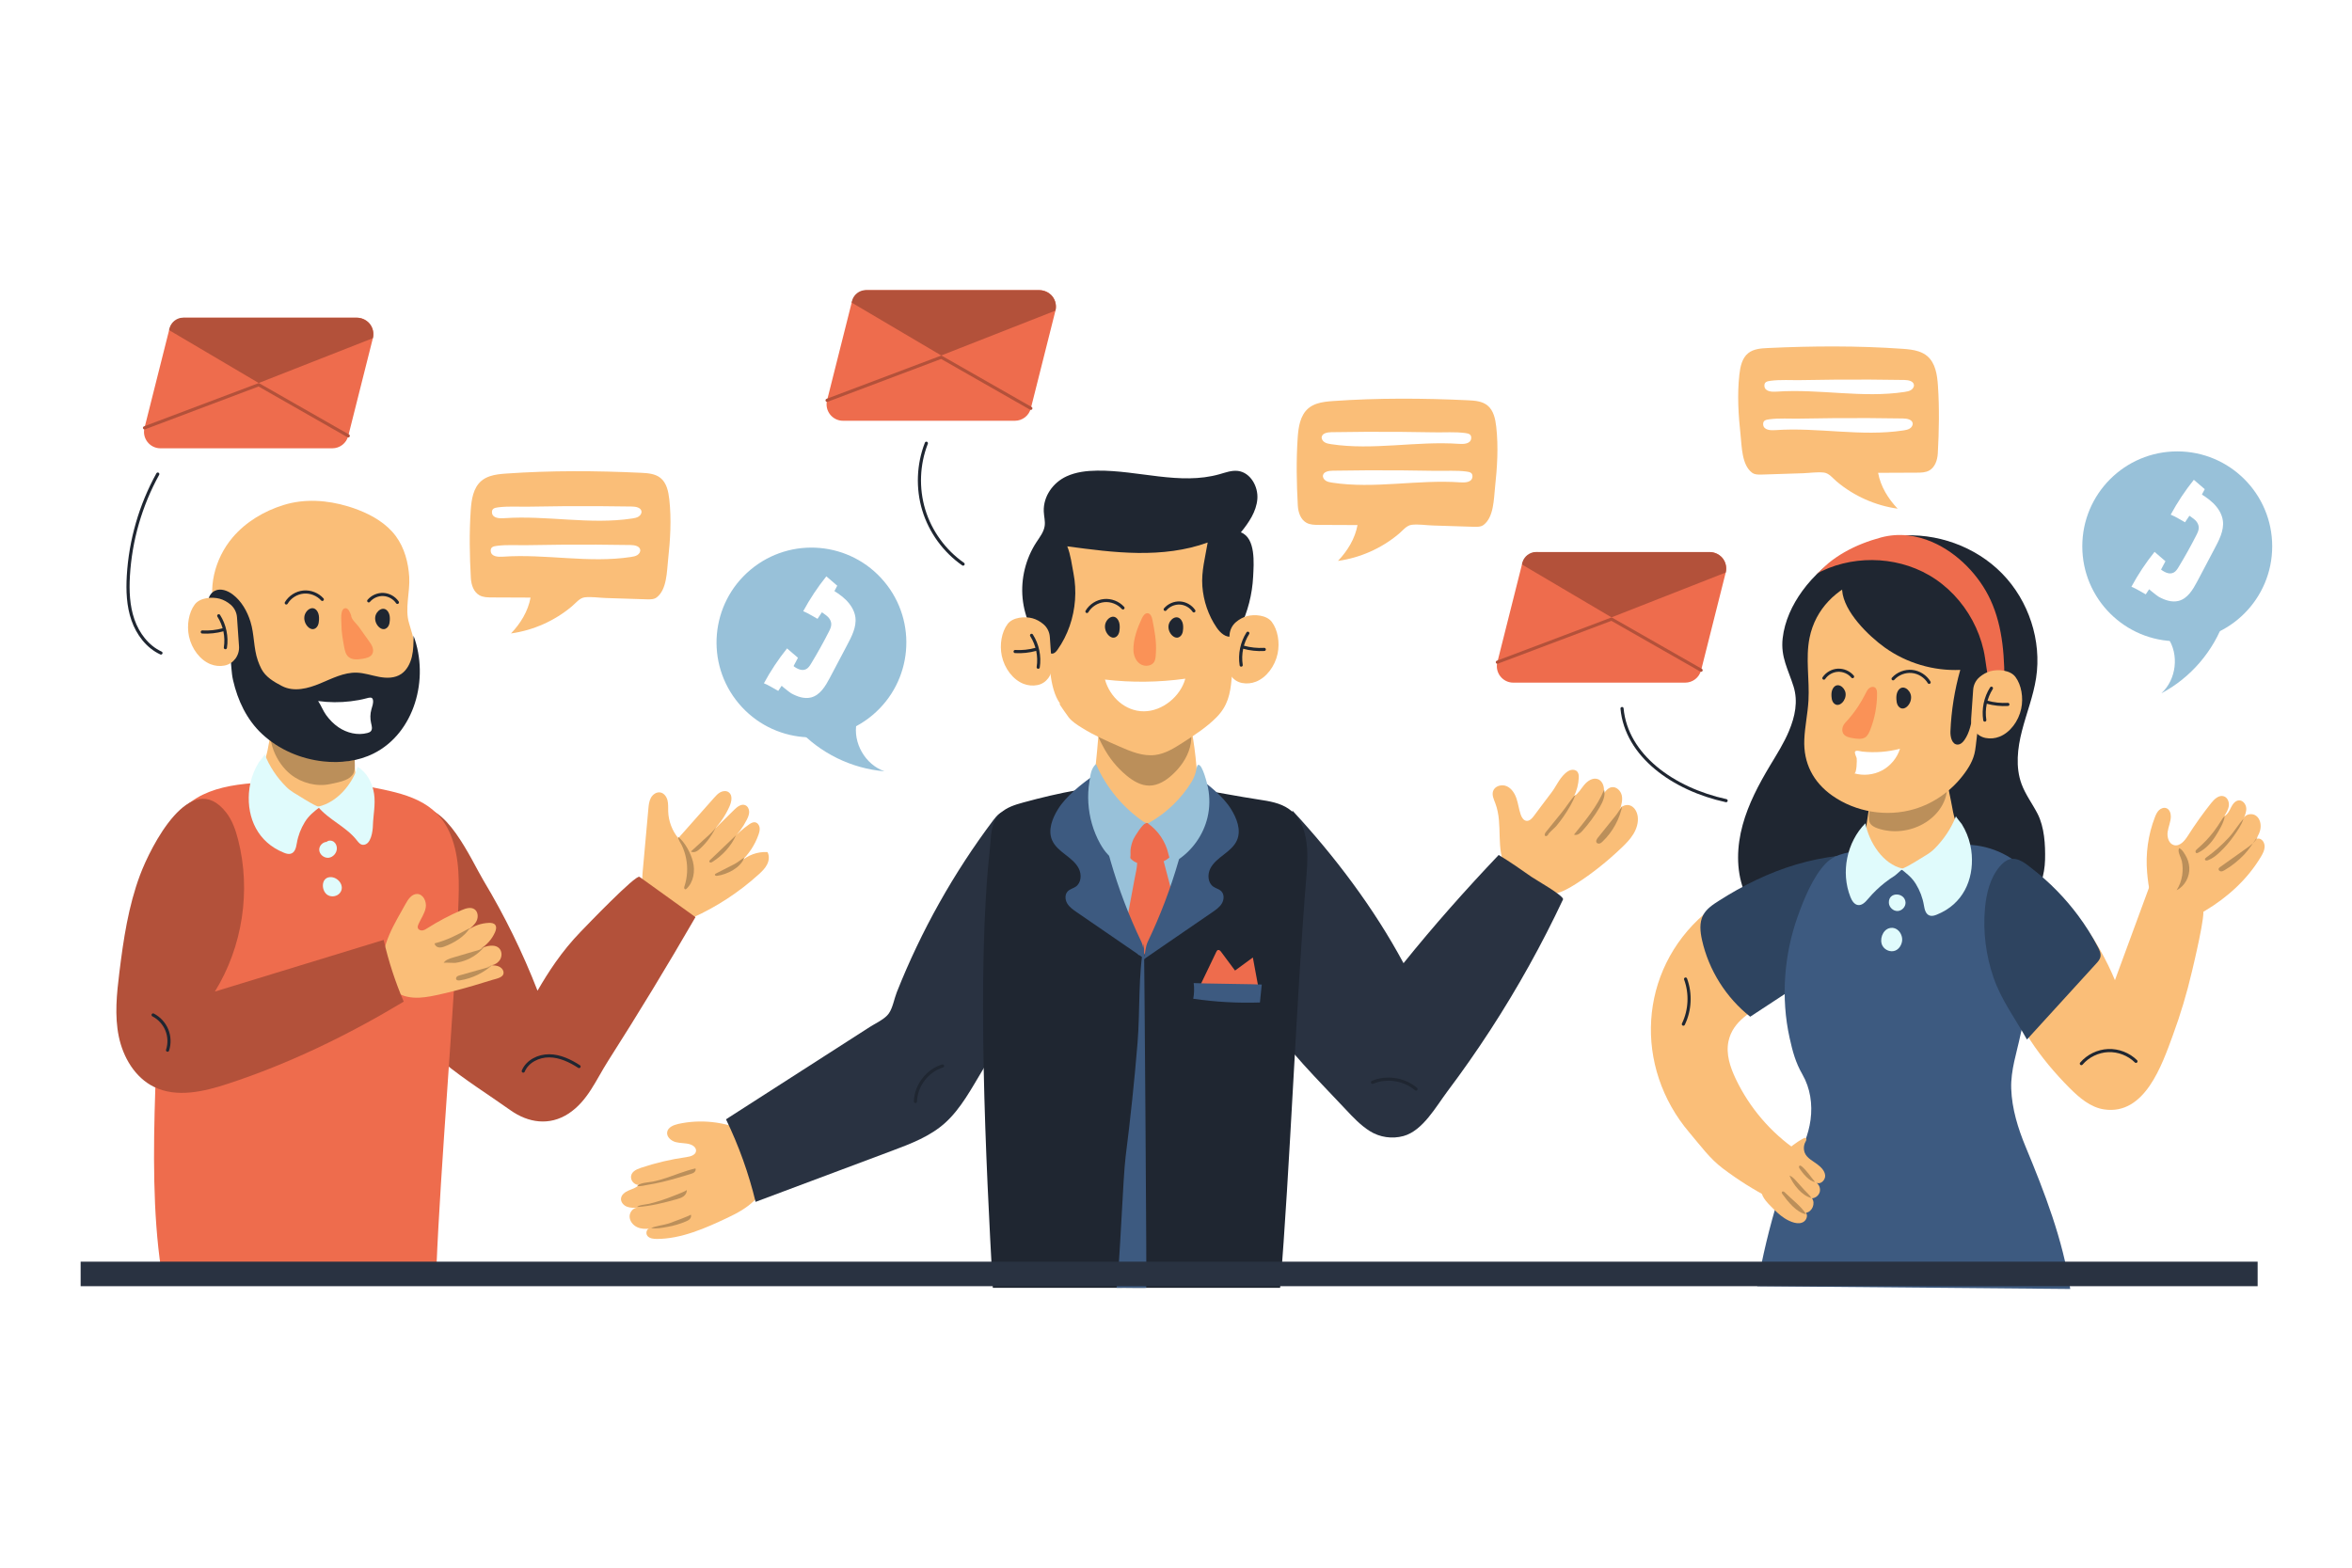 <?xml version="1.0" encoding="utf-8"?>
<!-- Generator: Adobe Illustrator 27.5.0, SVG Export Plug-In . SVG Version: 6.00 Build 0)  -->
<svg version="1.1" xmlns="http://www.w3.org/2000/svg" xmlns:xlink="http://www.w3.org/1999/xlink" x="0px" y="0px"
	 viewBox="0 0 750 500" style="enable-background:new 0 0 750 500;" xml:space="preserve">
<g id="BACKGROUND">
	<rect style="fill:#FFFFFF;" width="750" height="500"/>
</g>
<g id="OBJECTS">
	<g>
		<g>
			<g>
				<g>
					<path style="fill:#FABE78;" d="M206.744,257.996c0.11-1.22,0.231-2.48,0.822-3.552c0.591-1.073,1.785-1.914,2.991-1.701
						c1.175,0.208,1.996,1.337,2.29,2.494c0.294,1.157,0.186,2.372,0.226,3.565c0.105,3.092,1.255,6.14,3.218,8.532
						c3.798-4.286,7.595-8.571,11.392-12.857c0.608-0.687,1.236-1.388,2.049-1.814c0.813-0.425,1.864-0.521,2.617,0.004
						c1.327,0.925,0.959,2.971,0.309,4.452c-1.265,2.885-3.055,5.539-5.256,7.793c2.24-2.214,4.48-4.428,6.72-6.641
						c0.968-0.957,2.298-1.992,3.547-1.452c0.798,0.345,1.226,1.268,1.223,2.137c-0.003,0.869-0.356,1.697-0.747,2.474
						c-1.218,2.424-2.859,4.635-4.826,6.504c1.632-1.886,3.5-3.567,5.547-4.992c0.56-0.389,1.2-0.776,1.875-0.682
						c0.785,0.11,1.353,0.871,1.48,1.653c0.127,0.782-0.096,1.576-0.358,2.324c-1.165,3.318-3.173,6.336-5.784,8.693
						c2.282-2.183,5.495-3.359,8.647-3.166c0.678,1.206,0.499,2.749-0.13,3.981c-0.629,1.232-1.648,2.214-2.673,3.143
						c-6.247,5.668-13.39,10.345-21.083,13.804c-3.034,1.364-6.51,2.548-9.616,1.357c-2.068-0.793-3.648-2.56-4.653-4.534
						c-2.544-5.001-1.79-9.716-1.308-15.08C205.759,268.956,206.252,263.476,206.744,257.996z"/>
					<g>
						<path style="fill:#BB8F5A;" d="M220.305,271.586c0.48,0.275,1.09,0.239,1.601,0.028c0.511-0.211,0.941-0.577,1.348-0.952
							c2.247-2.072,4.061-4.611,5.293-7.409c-0.696,1.582-2.23,2.833-3.466,3.963C223.489,268.674,221.897,270.13,220.305,271.586z"
							/>
						<path style="fill:#BB8F5A;" d="M226.44,274.283c-0.135,0.127-0.281,0.28-0.269,0.464c0.014,0.215,0.249,0.36,0.464,0.353
							c0.215-0.007,0.409-0.123,0.591-0.238c3.159-2.006,5.956-5.013,7.464-8.464C231.939,269.02,229.212,271.678,226.44,274.283z"
							/>
						<path style="fill:#BB8F5A;" d="M228.283,278.604c-0.133,0.068-0.279,0.151-0.317,0.295c-0.044,0.164,0.083,0.334,0.24,0.398
							c0.157,0.064,0.334,0.048,0.502,0.027c3.079-0.384,7.576-2.597,8.613-5.799c-1.111,0.641-2.015,1.507-3.197,2.108
							C232.177,276.623,230.23,277.614,228.283,278.604z"/>
					</g>
					<path style="fill:#BB8F5A;" d="M218.277,282.615c-0.067,0.204-0.138,0.417-0.103,0.629c0.035,0.212,0.22,0.416,0.433,0.391
						c0.129-0.015,0.235-0.106,0.329-0.195c2.255-2.143,2.793-5.653,2.016-8.665c-0.688-2.665-2.516-6.17-4.726-7.887
						c0.002,0.886,0.798,1.909,1.175,2.701c0.643,1.349,1.108,2.782,1.392,4.248C219.353,276.744,219.199,279.797,218.277,282.615z"
						/>
				</g>
				<g>
					<path style="fill:#B3513A;" d="M177.165,306.876c2.391-3.394,4.996-6.606,8.051-9.765c1.613-1.668,17.547-18.279,18.7-17.45
						c5.952,4.281,11.904,8.561,17.856,12.842c-8.958,15.503-18.257,30.81-27.886,45.905c-3.819,5.987-6.48,12.786-12.636,16.789
						c-6.045,3.931-12.776,2.955-18.498-1.112c-7.094-5.043-14.535-9.648-21.332-15.239c-5.723-4.708-11.278-9.919-14.599-16.544
						c-3.539-7.059-4.267-15.162-4.614-23.052c-0.436-9.932,0.246-20.649,3.02-30.215c1.122-3.868,2.953-9.452,7.21-10.93
						c9.443-3.277,17.908,16.353,21.777,22.798c6.709,11.176,12.469,22.921,17.188,35.072
						C173.264,312.759,175.138,309.752,177.165,306.876z"/>
					<path style="fill:none;stroke:#1F2631;stroke-linecap:round;stroke-linejoin:round;stroke-miterlimit:10;" d="M166.855,341.616
						c1.3-3.15,4.897-4.909,8.305-4.87c3.408,0.039,6.629,1.565,9.49,3.417"/>
				</g>
			</g>
			<g>
				<path style="fill:#EE6C4D;" d="M139.151,404.701c1.364-33.622,5.598-81.09,6.962-114.713c0.325-8.012,0.603-16.311-2.422-23.737
					c-4.494-11.036-14.763-13.148-25.256-15.201c-12.327-2.412-25.11-2.211-37.584-1.29c-13.883,1.025-24.766,5.028-28.672,19.636
					c-1.756,6.567-1.684,13.469-1.452,20.263c1.218,35.716-4.639,79.696,0.628,115.042"/>
				<path style="fill:#E0FBFC;" d="M104.717,268.553c-1.425-0.323-2.946,0.982-2.925,2.443c0.02,1.461,1.476,2.706,2.933,2.586
					c1.457-0.12,2.667-1.496,2.693-2.957c0.015-0.818-0.324-1.663-0.984-2.145c-0.661-0.482-1.649-0.523-2.278,0"/>
				<path style="fill:#E0FBFC;" d="M104.689,285.579c1.201,0.596,2.795,0.297,3.659-0.728c1.86-2.208-0.619-5.326-3.194-5.091
					C102.208,280.027,102.408,284.445,104.689,285.579z"/>
			</g>
			<g>
				<g>
					<path style="fill:#FABE78;" d="M85.09,250.664c1.156,1.703,2.766,3.193,4.26,4.144c3.748,2.386,8.517,3.185,13.081,2.891
						c2.62-0.168,5.281-0.702,7.46-2.034c3.779-2.309,3.815-5.494,3.428-9.212c-0.454-4.36-1.254-8.68-1.908-13.016
						c-0.417-2.766-0.945-5.657-2.815-7.872c-2.744-3.25-7.981-4.228-12.257-2.932c-4.73,1.434-8.665,5.089-9.606,9.516
						c-0.507,2.383-0.971,4.774-1.417,7.167c-0.363,1.947-1.106,3.574-1.645,5.419C83.101,246.68,83.824,248.799,85.09,250.664z"/>
					<path style="fill:#BB8F5A;" d="M92.691,246.992c3.395,2.706,8.2,4.016,12.596,3.077c1.577-0.337,3.354-0.667,4.831-1.273
						c1.083-0.445,2.076-1.158,2.581-2.136c0.499-0.967,0.476-2.079,0.444-3.146c-0.048-1.566-0.096-3.132-0.143-4.698
						c-0.017-0.541-0.035-1.093-0.24-1.602c-0.563-1.401-2.665-1.182-4.033-1.332c-6.641-0.728-13.093-2.844-18.714-6.139
						c-0.706-0.414-1.58-0.86-2.331-0.519c-0.525,0.238-0.776,0.783-0.95,1.292C84.862,235.98,88.062,243.303,92.691,246.992z"/>
				</g>
				<g>
					<path style="fill:#E0FBFC;" d="M102.082,257.316c-1.952,1.527-3.58,2.766-4.869,4.858c-1.292,2.098-2.173,4.407-2.569,6.785
						c-0.223,1.335-0.566,3-2.003,3.346c-0.703,0.169-1.442-0.067-2.108-0.334c-8.437-3.39-11.718-11.156-11.157-19.043
						c0.161-2.263,0.682-4.506,1.55-6.633c0.448-1.096,0.987-2.161,1.617-3.181c0.206-0.333,1.946-2.337,1.859-2.562
						c1.504,3.857,3.877,7.43,6.917,10.449c1.438,1.428,2.95,2.167,4.667,3.238C96.606,254.627,101.535,257.743,102.082,257.316z"/>
					<path style="fill:#E0FBFC;" d="M115.782,269.452c2.57,0.038,3.079-4.483,3.123-6.049c0.095-3.405,0.888-6.783,0.377-10.223
						c-0.498-3.345-2.165-6.696-5.218-8.619c-1.699,5.371-6.41,11.365-12.68,12.732c3.474,4.216,9.03,6.359,12.465,10.795
						C114.338,268.719,114.933,269.44,115.782,269.452z"/>
				</g>
			</g>
			<g>
				<g>
					<path style="fill:#FABE78;" d="M129.368,288.22c0.814-1.477,1.98-3.132,3.666-3.097c1.935,0.04,3.049,2.415,2.728,4.324
						c-0.321,1.909-1.541,3.526-2.317,5.299c-0.173,0.396-0.327,0.843-0.19,1.254c0.185,0.556,0.855,0.826,1.437,0.753
						c0.582-0.072,1.095-0.401,1.589-0.715c3.49-2.218,7.159-4.153,10.96-5.781c1.312-0.562,2.912-1.063,4.082-0.245
						c1.103,0.771,1.242,2.434,0.674,3.654c-0.568,1.22-1.659,2.101-2.714,2.937c1.921-1.38,4.255-2.178,6.619-2.262
						c0.738-0.026,1.58,0.066,2.022,0.657c0.479,0.639,0.26,1.549-0.055,2.283c-0.956,2.226-2.638,4.133-4.727,5.359
						c1.685-0.989,5.081-1.826,6.364,0.23c0.583,0.935,0.533,2.193-0.019,3.147c-0.552,0.954-1.551,1.606-2.623,1.859
						c0.747,0.023,1.51,0.08,2.198,0.372c0.688,0.292,1.299,0.857,1.465,1.586c0.441,1.925-2.191,2.283-3.452,2.674
						c-1.978,0.614-3.958,1.22-5.945,1.804c-3.971,1.166-7.972,2.241-12.022,3.096c-2.377,0.502-4.8,0.93-7.225,0.772
						c-2.424-0.158-4.879-0.955-6.644-2.624c-1.805-1.707-2.735-4.177-3.037-6.643C121.29,301.453,125.9,294.512,129.368,288.22z"/>
					<g>
						<path style="fill:#BB8F5A;" d="M138.604,300.88c0.021,0.655,0.64,1.169,1.285,1.282c0.645,0.113,1.302-0.083,1.917-0.31
							c2.879-1.062,6.375-3.144,7.987-5.847C146.129,297.982,142.697,299.843,138.604,300.88z"/>
						<path style="fill:#BB8F5A;" d="M144.299,305.453c-1.061,0.313-2.208,0.688-2.818,1.611c0.065-0.097,3.339,0.083,3.747,0.029
							c1.267-0.167,2.51-0.509,3.687-1.005c2.375-1,4.471-2.632,5.968-4.735c-0.464,0.391-0.852,0.906-1.364,1.241
							c-0.738,0.483-1.707,0.642-2.54,0.887C148.752,304.139,146.525,304.796,144.299,305.453z"/>
						<path style="fill:#BB8F5A;" d="M156.658,308.225c-3.35,0.948-6.7,1.897-10.051,2.845c-0.316,0.089-0.643,0.185-0.89,0.402
							c-0.246,0.217-0.386,0.593-0.231,0.883c0.208,0.39,0.76,0.39,1.197,0.322c3.94-0.617,7.682-2.446,10.588-5.177
							c-0.594,0.521-1.361,0.841-2.15,0.896"/>
					</g>
				</g>
				<g>
					<path style="fill:#B3513A;" d="M44.669,279.046c-3.743,9.988-5.321,20.64-6.62,31.227c-0.827,6.739-1.545,13.624-0.177,20.274
						c1.368,6.651,5.163,13.138,11.264,16.118c7.251,3.541,15.894,1.497,23.561-1.017c19.635-6.438,38.332-15.543,56.043-26.186
						c-2.72-6.352-4.867-12.949-6.404-19.685c-17.939,5.492-35.878,10.984-53.817,16.477c8.85-14.293,11.582-32.239,7.386-48.518
						c-0.786-3.047-1.836-6.1-3.771-8.582C60.839,244.667,48.064,269.987,44.669,279.046z"/>
					<path style="fill:none;stroke:#1F2631;stroke-linecap:round;stroke-linejoin:round;stroke-miterlimit:10;" d="M48.822,323.712
						c1.958,1.009,3.537,2.732,4.373,4.77c0.836,2.038,0.92,4.374,0.235,6.467"/>
				</g>
			</g>
			<g>
				<path style="fill:#FABE78;" d="M111.017,161.513c1.072,0.323,2.13,0.687,3.17,1.089c4.627,1.788,9.093,4.41,12.039,8.401
					c2.75,3.726,3.982,8.398,4.268,13.02c0.297,4.811-1.458,10.128-0.059,14.709c1.452,4.756,2.979,10.277,3.029,15.269
					c0.093,9.162-5.468,18.851-12.168,24.163c-12.345,9.788-27.137,3.053-37.638-6.664c-4.558-4.217-7.411-9.676-8.554-15.757
					c-0.73-3.882-0.743-7.576-2.412-11.267c-1.228-2.715-2.776-5.289-3.774-8.096c-2.98-8.38-0.514-18.156,5.238-24.94
					c4.231-4.99,10.047-8.44,16.258-10.367C97.135,158.986,104.295,159.487,111.017,161.513z"/>
				<path style="fill:#1F2631;" d="M82.232,210.716c0.311,0.881,0.673,1.746,1.104,2.591c1.329,2.605,4.039,4.182,6.58,5.499
					c3.856,1.998,8.355,0.761,12.127-0.803c3.793-1.572,7.605-3.58,11.667-3.466c2.425,0.068,4.77,0.896,7.16,1.345
					c2.39,0.449,5.006,0.472,7.062-0.918c1.774-1.199,2.883-3.311,3.407-5.497c0.524-2.187,0.527-4.473,0.527-6.732
					c5.134,13.837,0.252,31.074-12.706,37.574c-4.974,2.495-10.632,3.131-16.09,2.529c-7.129-0.787-14.125-3.709-19.54-8.773
					c-4.87-4.553-7.725-10.674-9.207-17.097c-0.582-2.524-0.51-4.94-0.889-7.432c-0.357-2.342-1.532-4.499-2.779-6.478
					c-1.666-2.644-3.585-5.238-4.281-8.285c-0.54-2.362-0.011-5.313,2.173-6.361c1.83-0.878,4.044-0.043,5.662,1.184
					c2.795,2.12,4.609,5.327,5.655,8.676C81.135,202.337,80.828,206.734,82.232,210.716z"/>
				<g>
					<g>
						<path style="fill:#1F2631;" d="M119.648,196.82c-0.134,1.125,0.306,2.291,1.106,3.092c0.457,0.458,1.078,0.815,1.721,0.745
							c0.616-0.067,1.139-0.523,1.426-1.072c0.288-0.549,0.373-1.18,0.404-1.799c0.044-0.875-0.023-1.794-0.474-2.545
							C122.446,192.931,119.892,194.769,119.648,196.82z"/>
						<path style="fill:none;stroke:#1F2631;stroke-linecap:round;stroke-linejoin:round;stroke-miterlimit:10;" d="M117.578,191.64
							c1.138-1.352,2.928-2.128,4.692-2.035c1.765,0.093,3.463,1.052,4.453,2.516"/>
					</g>
					<g>
						<path style="fill:#1F2631;" d="M97.054,196.707c-0.134,1.158,0.307,2.358,1.11,3.183c0.459,0.471,1.081,0.839,1.726,0.767
							c0.618-0.069,1.142-0.539,1.431-1.103c0.288-0.565,0.374-1.215,0.405-1.851c0.044-0.901-0.023-1.847-0.475-2.62
							C99.86,192.704,97.299,194.595,97.054,196.707z"/>
						<path style="fill:none;stroke:#1F2631;stroke-linecap:round;stroke-linejoin:round;stroke-miterlimit:10;" d="
							M102.776,191.174c-1.497-1.662-3.805-2.557-6.032-2.338c-2.226,0.219-4.316,1.547-5.46,3.47"/>
					</g>
					<path style="fill:#FA9257;" d="M114.399,199.894c1.118,1.522,2.19,3.081,3.284,4.619c0.425,0.598,0.855,1.205,1.101,1.896
						c0.246,0.691,0.287,1.488-0.058,2.136c-0.574,1.079-1.949,1.387-3.156,1.574c-1.533,0.238-3.288,0.405-4.455-0.617
						c-0.905-0.792-1.171-2.07-1.387-3.253c-0.45-2.473-0.875-4.774-0.859-7.262c0.007-1.08-0.462-4.584,1.074-4.978
						c1.149-0.295,1.709,1.468,2.018,2.216c0,1.291,1.696,2.661,2.393,3.608C114.369,199.853,114.384,199.874,114.399,199.894z"/>
					<path style="fill:#FFFFFF;" d="M101.444,223.585c0.961,1.406,1.527,3.056,2.551,4.47c1.089,1.504,2.401,2.856,3.94,3.904
						c2.671,1.818,6.097,2.66,9.218,1.823c0.406-0.109,0.824-0.258,1.102-0.573c0.591-0.671,0.289-1.7,0.084-2.57
						c-0.338-1.436-0.307-2.957,0.09-4.378c0.276-0.989,0.701-2.017,0.493-3.064c-0.205-1.029-1.259-0.695-2.089-0.468
						c-1.628,0.445-3.319,0.729-4.993,0.935C108.391,224.086,104.886,224.064,101.444,223.585z"/>
				</g>
				<g>
					<path style="fill:#FABE78;" d="M75.575,196.903c-0.109-1.564-0.832-3.031-2.026-4.048c-1.068-0.909-2.272-1.566-3.519-1.902
						c-2.385-0.643-6.263-0.379-7.927,1.837c-1.927,2.565-2.591,6.622-1.848,10.135c0.86,4.064,3.593,7.608,6.877,8.915
						c1.466,0.583,3.014,0.711,4.487,0.424c2.856-0.556,4.799-3.237,4.597-6.139L75.575,196.903z"/>
					<g>
						<path style="fill:none;stroke:#1F2631;stroke-linecap:round;stroke-linejoin:round;stroke-miterlimit:10;" d="M69.752,196.399
							c1.901,2.984,2.67,6.672,2.119,10.167"/>
						<path style="fill:none;stroke:#1F2631;stroke-linecap:round;stroke-linejoin:round;stroke-miterlimit:10;" d="M64.508,201.564
							c2.239,0.13,4.499-0.111,6.66-0.711"/>
					</g>
				</g>
			</g>
		</g>
		<g>
			<g>
				<path style="fill:#EE6C4D;" d="M105.97,142.982H51.162c-3.415,0-5.919-3.212-5.085-6.524l7.847-31.164
					c0.587-2.33,2.682-3.964,5.085-3.964h54.809c3.415,0,5.919,3.213,5.085,6.524l-7.847,31.164
					C110.469,141.348,108.373,142.982,105.97,142.982z"/>
				<path style="fill:#B3513A;" d="M53.924,105.294l28.566,16.862l36.413-14.301c0.077-0.319,0.536-2.38-0.793-4.279
					c-1.514-2.164-4.037-2.242-4.292-2.245c-18.269,0-36.539,0-54.808,0c-0.318-0.036-1.898-0.179-3.338,0.936
					C54.215,103.394,53.966,104.981,53.924,105.294z"/>
				<polyline style="fill:none;stroke:#B3513A;stroke-linecap:round;stroke-linejoin:round;stroke-miterlimit:10;" points="
					46.077,136.457 82.49,122.718 111.055,139.018 				"/>
			</g>
			<path style="fill:none;stroke:#1F2631;stroke-linecap:round;stroke-linejoin:round;stroke-miterlimit:10;" d="M50.313,151.2
				c-5.496,9.945-8.728,21.131-9.384,32.475c-0.273,4.729-0.089,9.567,1.467,14.041c1.556,4.474,4.63,8.575,8.933,10.556"/>
		</g>
		<g>
			<path style="fill:#FABE78;" d="M156.216,151.886c1.621-0.546,3.416-0.722,5.138-0.843c14.317-1.007,28.7-0.923,43.071-0.247
				c2.164,0.102,4.483,0.275,6.175,1.628c1.98,1.583,2.542,4.322,2.825,6.841c0.72,6.417,0.31,12.927-0.386,19.298
				c-0.403,3.688-0.371,9.472-3.631,11.97c-0.86,0.659-2.04,0.654-3.123,0.619c-4.376-0.141-8.753-0.282-13.13-0.422
				c-2.148-0.069-4.565-0.469-6.695-0.216c-1.645,0.196-2.803,1.785-4.091,2.868c-5.494,4.623-12.309,7.658-19.421,8.649
				c3.048-3.19,5.436-7.088,6.236-11.433c-4.118-0.018-8.235-0.035-12.353-0.053c-1.335-0.006-2.733-0.027-3.906-0.663
				c-1.883-1.022-2.66-3.345-2.779-5.484c-0.397-7.145-0.528-14.514-0.041-21.662c0.232-3.4,0.79-7.137,3.381-9.351
				C154.293,152.696,155.221,152.221,156.216,151.886z"/>
			<g>
				<path style="fill:#FFFFFF;" d="M160.786,165.271c13.591-0.956,27.368,2.149,40.823,0.094c0.708-0.108,1.436-0.239,2.034-0.616
					c0.598-0.377,1.039-1.065,0.895-1.738c-0.247-1.16-1.824-1.438-3.06-1.459c-7.262-0.124-14.525-0.16-21.787-0.107
					c-3.689,0.027-7.377,0.077-11.065,0.151c-3.201,0.063-6.657-0.203-9.826,0.223c-1.094,0.147-1.991,0.382-1.924,1.612
					C156.979,165.338,159.336,165.373,160.786,165.271z"/>
				<path style="fill:#FFFFFF;" d="M160.389,177.55c13.591-0.956,27.368,2.149,40.823,0.094c0.708-0.108,1.436-0.239,2.034-0.616
					c0.598-0.377,1.039-1.065,0.895-1.738c-0.247-1.16-1.824-1.438-3.06-1.459c-7.262-0.124-14.525-0.16-21.787-0.107
					c-3.689,0.027-7.377,0.077-11.065,0.151c-3.201,0.064-6.657-0.203-9.826,0.223c-1.094,0.147-1.991,0.382-1.924,1.612
					C156.582,177.617,158.939,177.652,160.389,177.55z"/>
			</g>
		</g>
	</g>
	<g>
		<g>
			<g>
				<path style="fill:#EE6C4D;" d="M537.362,217.724h-54.808c-3.415,0-5.919-3.212-5.085-6.524l7.847-31.164
					c0.587-2.33,2.682-3.963,5.085-3.963h54.809c3.415,0,5.919,3.212,5.085,6.524l-7.847,31.164
					C541.86,216.091,539.765,217.724,537.362,217.724z"/>
				<path style="fill:#B3513A;" d="M485.315,180.036l28.566,16.862l36.413-14.301c0.077-0.319,0.536-2.38-0.793-4.279
					c-1.515-2.164-4.037-2.242-4.292-2.245c-18.269,0-36.539,0-54.809,0c-0.318-0.036-1.898-0.179-3.338,0.936
					C485.606,178.136,485.357,179.724,485.315,180.036z"/>
				<polyline style="fill:none;stroke:#B3513A;stroke-linecap:round;stroke-linejoin:round;stroke-miterlimit:10;" points="
					477.468,211.2 513.881,197.46 542.447,213.761 				"/>
			</g>
			<path style="fill:none;stroke:#1F2631;stroke-linecap:round;stroke-linejoin:round;stroke-miterlimit:10;" d="M517.231,225.983
				c1.402,14.973,16.272,25.686,33.187,29.381"/>
		</g>
		<g>
			<path style="fill:#1F2631;" d="M555.993,283.787c3.286,8.874,11.747,16.235,20.664,19.205c2.06,0.686,3.66,0.464,5.758,0.435
				c2.797-0.038,5.586,0.688,8.34,1.114c6.34,0.981,12.742,1.699,19.167,1.603c9.758-0.146,19.714-2.278,27.828-7.7
				c8.114-5.423,14.134-14.47,14.374-24.226c0.117-4.766-0.201-10.423-2.398-14.693c-1.637-3.18-3.841-6.08-5.084-9.433
				c-2.009-5.416-1.31-11.465,0.132-17.059c1.442-5.594,3.599-11.018,4.483-16.727c1.857-11.981-2.343-24.702-10.819-33.371
				c-8.476-8.669-20.993-13.146-33.065-12.033c-12.073,1.113-23.487,7.732-30.625,17.532c-3.256,4.47-5.68,9.652-6.299,15.148
				c-0.679,6.028,1.791,9.949,3.479,15.394c1.488,4.8,0.444,9.559-1.428,14.088c-1.607,3.887-3.888,7.452-6.05,11.06
				c-3.597,6.004-6.922,12.254-8.765,19.006C553.841,269.882,553.562,277.224,555.993,283.787z"/>
			<g>
				<g>
					<path style="fill:#FABE78;" d="M547.387,288.391c-1.342,0.982-2.648,2.018-3.914,3.11
						c-21.012,18.133-22.598,48.772-4.717,69.783c3.493,4.104,6.414,8.204,10.575,11.348c4.849,3.665,9.936,6.873,15.199,9.584
						c-0.128-0.066,8.377-14.051,8.54-15.229c-8.394-5.733-15.229-13.725-19.59-22.907c-1.781-3.75-3.177-7.949-2.298-12.006
						c1.424-6.572,7.391-9.369,12.411-12.809c1.504-1.031,18.654-11.252,18.763-10.931c-4.024-11.788-1.979-25.474,5.315-35.572
						C573.387,275.381,559.039,279.863,547.387,288.391z"/>
					<path style="fill:none;stroke:#1F2631;stroke-linecap:round;stroke-linejoin:round;stroke-miterlimit:10;" d="M537.495,312.258
						c1.708,4.628,1.448,9.947-0.704,14.387"/>
				</g>
				<path style="fill:#2E4460;" d="M548.1,287.301c-1.924,1.229-3.93,2.545-4.997,4.563c-1.265,2.392-0.959,5.295-0.371,7.936
					c2.135,9.587,7.66,18.383,15.37,24.468c4.418-2.9,8.837-5.799,13.255-8.699c1.368-0.898,2.739-1.798,4.021-2.815
					c5.166-4.099,8.699-9.97,11-16.15c1.931-5.186,3.053-10.619,4.048-16.049c0.32-1.745,1.309-4.814,0.544-6.522
					c-0.916-2.044-2.507-1.339-4.632-1.092c-4.621,0.539-9.191,1.48-13.65,2.807C563.965,278.343,555.755,282.41,548.1,287.301z"/>
			</g>
			<g>
				<path style="fill:#3D5A80;" d="M560.336,410.222c1.657-9.479,3.906-18.854,6.73-28.052c2.77-9.022,8.962-15.176,10.279-25.013
					c0.667-4.982-0.077-10.095-2.594-14.478c-2.186-3.806-3.11-7.261-4.082-11.643c-2.835-12.777-1.782-26.49,2.562-38.695
					c2.008-5.642,4.876-12.689,8.922-16.916c3.419-3.573,8.444-3.636,12.986-4.626c11.067-2.412,22.544-2.211,33.743-1.29
					c7.642,0.628,15.455,4.75,19.555,11.399c4.12,6.68,2.808,18.424,1.745,25.955c-1.128,7.986-4.254,15.337-5.887,23.16
					c-1.185,5.676-3.156,11.319-2.959,17.187c0.215,6.43,2.175,12.73,4.626,18.631c6.018,14.486,11.879,29.614,14.194,45.267"/>
				<path style="fill:#E0FBFC;" d="M602.318,287.967c0.071,1.395,1.364,2.625,2.76,2.593c1.396-0.033,2.64-1.355,2.554-2.749
					C607.431,284.563,602.131,284.288,602.318,287.967z"/>
				<path style="fill:#E0FBFC;" d="M600.292,301.669c0.781,1.401,2.655,2.131,4.127,1.494c1.144-0.495,1.89-1.681,2.098-2.91
					c0.379-2.232-1.497-4.859-3.988-4.236C600.272,296.582,599.23,299.763,600.292,301.669z"/>
			</g>
			<g>
				<g>
					<path style="fill:#FABE78;" d="M623.038,270.413c-1.156,1.703-2.766,3.193-4.26,4.144c-3.748,2.386-8.517,3.185-13.081,2.891
						c-2.62-0.168-5.281-0.702-7.46-2.034c-3.779-2.309-3.815-5.494-3.428-9.212c0.454-4.36,1.254-8.68,1.908-13.016
						c0.417-2.766,0.945-5.657,2.815-7.872c2.744-3.25,7.981-4.228,12.257-2.932c4.73,1.434,8.665,5.089,9.606,9.516
						c0.507,2.383,0.971,4.774,1.417,7.167c0.363,1.947,1.106,3.574,1.645,5.419C625.026,266.429,624.304,268.548,623.038,270.413z"
						/>
					<path style="fill:#BB8F5A;" d="M613.214,262.8c-4.324,2.415-9.677,3.008-14.384,1.426c-1.06-0.356-2.174-0.896-2.636-1.915
						c-0.293-0.646-0.273-1.384-0.237-2.091c0.042-0.802,1.176-10.676,1.691-10.521c7.382,2.22,15.714,1.038,22.187-3.148
						c-0.164,0.106,0.833,2.907,0.891,3.186c0.276,1.334,0.149,2.758-0.182,4.071c-0.654,2.597-2.22,4.945-4.188,6.736
						C615.4,261.416,614.342,262.17,613.214,262.8z"/>
				</g>
				<g>
					<path style="fill:#E0FBFC;" d="M606.046,277.065c1.952,1.527,3.58,2.766,4.869,4.858c1.292,2.098,2.173,4.407,2.569,6.785
						c0.223,1.335,0.566,3,2.003,3.346c0.703,0.169,1.442-0.067,2.108-0.334c8.437-3.39,11.718-11.156,11.157-19.043
						c-0.161-2.263-0.682-4.506-1.55-6.633c-0.448-1.096-0.987-2.161-1.617-3.181c-0.206-0.333-1.946-2.336-1.859-2.562
						c-1.504,3.857-3.877,7.431-6.917,10.449c-1.438,1.428-2.95,2.167-4.667,3.238C611.522,274.376,606.592,277.492,606.046,277.065
						z"/>
					<path style="fill:#E0FBFC;" d="M592.445,288.65c-1.204-0.184-1.936-1.426-2.388-2.565c-3.121-7.863-1.169-17.486,4.77-23.512
						c1.167,6.004,5.569,13.086,11.918,14.469c0.017,0.004-2.161,2.003-2.475,2.201c-1.088,0.686-2.143,1.421-3.156,2.214
						c-1.961,1.536-3.765,3.271-5.374,5.173c-0.863,1.02-1.927,2.2-3.252,2.026C592.473,288.654,592.459,288.652,592.445,288.65z"/>
				</g>
			</g>
			<g>
				<g>
					<path style="fill:#FABE78;" d="M593.818,184.774c-8.197,3.016-14.915,9.393-16.788,18.623
						c-1.332,6.563,0.032,13.36-0.35,20.046c-0.238,4.168-1.154,8.278-1.327,12.449c-0.31,7.471,2.827,13.564,8.912,17.857
						c7.482,5.277,17.417,6.906,26.192,4.295c6.098-1.814,11.545-5.649,15.432-10.671c1.915-2.475,3.448-5.009,3.938-8.053
						c0.63-3.92,0.594-8.063,2.258-11.742c1.228-2.715,2.776-5.289,3.774-8.096c2.98-8.381,0.514-18.156-5.238-24.94
						c-4.231-4.99-10.047-8.44-16.258-10.367C607.7,182.106,600.297,182.39,593.818,184.774z"/>
					<g>
						<g>
							<path style="fill:#1F2631;" d="M588.516,221.112c0.13,1.087-0.295,2.214-1.069,2.988c-0.442,0.442-1.042,0.788-1.663,0.72
								c-0.595-0.065-1.1-0.506-1.378-1.036c-0.278-0.53-0.36-1.14-0.39-1.738c-0.042-0.846,0.022-1.734,0.458-2.46
								C585.812,217.354,588.28,219.13,588.516,221.112z"/>
							<path style="fill:none;stroke:#1F2631;stroke-linecap:round;stroke-linejoin:round;stroke-miterlimit:10;" d="
								M590.742,215.803c-1.138-1.352-2.928-2.128-4.693-2.035c-1.765,0.093-3.463,1.052-4.453,2.516"/>
						</g>
						<g>
							<path style="fill:#1F2631;" d="M609.385,222.024c0.134,1.158-0.307,2.358-1.11,3.183c-0.458,0.471-1.081,0.839-1.726,0.767
								c-0.618-0.069-1.142-0.539-1.431-1.104c-0.288-0.565-0.374-1.215-0.405-1.851c-0.044-0.901,0.023-1.847,0.475-2.62
								C606.578,218.021,609.14,219.913,609.385,222.024z"/>
							<path style="fill:none;stroke:#1F2631;stroke-linecap:round;stroke-linejoin:round;stroke-miterlimit:10;" d="
								M603.663,216.492c1.497-1.663,3.805-2.557,6.032-2.338c2.226,0.219,4.316,1.547,5.46,3.47"/>
						</g>
						<path style="fill:#FA9257;" d="M592.418,225.463c-0.323,0.485-0.657,0.964-1.002,1.434c-0.657,0.897-1.352,1.766-2.084,2.603
							c-0.634,0.727-1.352,1.31-1.678,2.226c-0.246,0.691-0.286,1.488,0.058,2.136c0.574,1.079,1.949,1.387,3.156,1.574
							c1.163,0.18,2.674,0.425,3.765-0.171c0.926-0.505,1.413-1.646,1.775-2.577c1.421-3.646,2.153-7.559,2.144-11.473
							c-0.002-0.712-0.082-1.531-0.666-1.938c-0.559-0.39-1.365-0.202-1.883,0.24c-0.518,0.442-0.82,1.079-1.123,1.689
							C594.151,222.675,593.328,224.098,592.418,225.463z"/>
						<path style="fill:#FFFFFF;" d="M605.869,238.805c-0.913,2.926-3.011,5.462-5.714,6.908c-2.702,1.446-5.977,1.783-8.917,0.919
							c0.86,0.253,0.914-4.357,0.822-4.796c-0.095-0.447-0.795-1.702-0.504-2.131c0.365-0.539,1.69-0.061,2.279,0.003
							C597.856,240.143,601.959,239.839,605.869,238.805z"/>
					</g>
				</g>
				<g>
					<path style="fill:#1F2631;" d="M601.063,206.554c6.923,4.942,15.525,7.487,24.023,7.105c-1.805,6.371-2.86,12.954-3.137,19.57
						c-0.076,1.818,0.504,4.284,2.323,4.248c0.908-0.018,1.642-0.74,2.163-1.485c3.356-4.803,1.986-12.001,5.924-16.34
						c0.969-1.068,2.201-1.877,3.143-2.968c3.139-3.635,2.25-9.196,0.577-13.698c-2.503-6.736-6.431-13.037-11.913-17.683
						c-5.481-4.646-12.587-7.539-19.768-7.296c-5.039,0.171-17.483,3.474-16.975,10.285
						C587.934,195.13,595.891,202.862,601.063,206.554z"/>
					<path style="fill:#EE6C4D;" d="M616.176,172.883c8.098,3.506,14.968,10.679,18.555,18.458
						c4.09,8.871,4.559,18.948,4.411,28.715c-0.005,0.346-2.79,0.124-3.065-0.02c-0.722-0.376-1.081-1.111-1.37-1.865
						c-1.363-3.56-1.358-7.156-2.189-10.819c-0.748-3.296-1.956-6.486-3.557-9.462c-3.201-5.949-7.994-11.068-13.855-14.456
						c-10.93-6.32-25.191-6.421-36.21-0.257c1.714-0.959,2.721-2.395,4.204-3.605c1.594-1.301,3.304-2.457,5.091-3.477
						c3.638-2.077,7.582-3.591,11.622-4.678C605.412,169.912,611.041,170.661,616.176,172.883z"/>
				</g>
				<g>
					<path style="fill:#FABE78;" d="M629.2,220.005c0.109-1.564,0.832-3.031,2.026-4.048c1.068-0.909,2.272-1.566,3.519-1.902
						c2.385-0.643,6.263-0.379,7.927,1.837c1.927,2.565,2.591,6.622,1.848,10.135c-0.859,4.064-3.593,7.608-6.877,8.915
						c-1.466,0.583-3.014,0.711-4.487,0.424c-2.856-0.556-4.799-3.237-4.597-6.139L629.2,220.005z"/>
					<g>
						<path style="fill:none;stroke:#1F2631;stroke-linecap:round;stroke-linejoin:round;stroke-miterlimit:10;" d="
							M635.023,219.501c-1.901,2.984-2.67,6.671-2.119,10.167"/>
						<path style="fill:none;stroke:#1F2631;stroke-linecap:round;stroke-linejoin:round;stroke-miterlimit:10;" d="
							M640.267,224.666c-2.239,0.13-4.499-0.111-6.66-0.711"/>
					</g>
				</g>
			</g>
			<g>
				<path style="fill:#FABE78;" d="M563.004,382.888c0.525,0.68,1.139,1.312,1.737,1.915c1.343,1.352,2.7,2.715,4.304,3.743
					c1.619,1.037,4.51,2.397,6.268,1.008c0.814-0.643,1.189-1.916,0.578-2.754c1.977-0.295,3.098-3.006,1.907-4.611
					c1.127-0.07,2.166-0.908,2.471-1.996c0.306-1.087-0.144-2.344-1.07-2.991c1.292,0.735,2.926-0.825,2.805-2.306
					s-1.304-2.638-2.485-3.54c-1.358-1.038-3.302-1.959-3.987-3.602c-0.475-1.139-0.404-2.492,0.188-3.575
					c0.115-0.21,0.251-0.417,0.286-0.654c0.035-0.237-0.067-0.517-0.295-0.591c-0.184-0.06-0.38,0.029-0.552,0.118
					c-4.862,2.529-9.179,7.287-12.023,11.901c-0.892,1.447-1.702,3.072-1.541,4.763C561.709,380.899,562.271,381.94,563.004,382.888
					z"/>
				<g>
					<path style="fill:#BB8F5A;" d="M568.358,380.83c-0.132-0.2-0.263-0.461-0.137-0.666c0.102-0.166,0.338-0.205,0.521-0.14
						c0.184,0.065,0.327,0.207,0.464,0.345c2.098,2.12,5.202,4.378,6.734,6.909C572.909,386.801,570.023,383.118,568.358,380.83z"/>
					<path style="fill:#BB8F5A;" d="M570.612,374.93c0.888,0.323,1.557,1.05,2.189,1.752c0.887,0.985,1.775,1.97,2.662,2.955
						c0.677,0.751,1.701,1.582,2.154,2.463C574.526,381.336,571.712,377.73,570.612,374.93z"/>
					<path style="fill:#BB8F5A;" d="M573.862,372.742c-0.195-0.287-0.351-0.736-0.062-0.927c0.229-0.151,0.529,0.018,0.739,0.194
						c1.608,1.353,2.896,3.38,4.229,4.97C576.933,376.826,574.811,374.141,573.862,372.742z"/>
				</g>
			</g>
			<g>
				<g>
					<g>
						<path style="fill:#FABE78;" d="M673.455,310.416c0.327,0.73,0.644,1.464,0.95,2.203c3.686-10.017,7.372-20.034,11.058-30.051
							c5.645,2.478,11.29,4.955,16.934,7.433c1.22,0.535-3.003,18.018-3.436,19.866c-1.609,6.884-3.641,13.668-6.079,20.303
							c-3.454,9.398-8.909,25.603-21.927,23.666c-4.376-0.651-7.949-3.751-11.072-6.886c-9.234-9.271-17.044-20.271-20.884-32.78
							c-3.134-10.212-4.759-20.091-2.973-30.815c0.75-4.502,2.951-10.498,8.276-8.041c6.855,3.164,12.848,10.276,17.486,16.054
							C666.464,297.189,670.402,303.603,673.455,310.416z"/>
						<path style="fill:none;stroke:#1F2631;stroke-linecap:round;stroke-linejoin:round;stroke-miterlimit:10;" d="
							M663.702,339.228c2.118-2.476,5.291-4.019,8.547-4.155c3.256-0.136,6.546,1.137,8.863,3.428"/>
					</g>
					<path style="fill:#2E4460;" d="M668.988,302.066c0.52,0.993,1.031,2.105,0.774,3.196c-0.189,0.8-0.763,1.444-1.317,2.051
						c-7.365,8.078-14.729,16.155-22.094,24.233c-3.669-6.593-8.193-12.553-10.681-19.82c-2.411-7.042-3.378-14.589-2.705-22.007
						c0.43-4.735,1.59-9.601,4.624-13.261c0.852-1.028,1.885-1.97,3.158-2.371c2.753-0.867,5.491,1.592,7.466,3.13
						c5.467,4.255,10.35,9.258,14.478,14.821C665.047,295.21,667.156,298.565,668.988,302.066z"/>
				</g>
				<g>
					<path style="fill:#FABE78;" d="M687.141,260.667c0.318-0.819,0.679-1.652,1.31-2.263c0.631-0.611,1.599-0.954,2.412-0.62
						c0.957,0.393,1.365,1.551,1.365,2.585c0,1.703-0.787,3.306-1.02,4.993c-0.233,1.687,0.394,3.768,2.044,4.189
						c1.87,0.477,3.415-1.419,4.451-3.048c2.279-3.585,4.748-7.05,7.392-10.376c1.023-1.287,2.526-2.695,4.076-2.146
						c1.142,0.404,1.694,1.779,1.554,2.983c-0.14,1.203-0.804,2.272-1.452,3.295c1.093-0.467,1.622-1.677,2.152-2.74
						c0.531-1.063,1.351-2.2,2.539-2.248c1.243-0.05,2.217,1.217,2.313,2.457c0.096,1.24-0.44,2.432-0.963,3.561
						c0.43-1.604,2.742-2.108,4.082-1.126c1.34,0.982,1.717,2.889,1.344,4.507c-0.373,1.618-1.351,3.021-2.309,4.377
						c-0.133-1.074,1.229-1.896,2.24-1.509c1.01,0.387,1.531,1.574,1.465,2.654c-0.066,1.08-0.594,2.072-1.145,3.003
						c-4.282,7.225-10.704,13.043-17.922,17.336c-2.091,1.243-4.293,2.381-6.681,2.841c-2.389,0.46-5.009,0.171-6.989-1.242
						c-3.53-2.521-4.38-9.875-4.729-13.835C684.145,272.333,684.976,266.249,687.141,260.667z"/>
					<g>
						<path style="fill:#BB8F5A;" d="M700.656,270.76c-0.214,0.183-0.441,0.377-0.531,0.644c-0.09,0.267,0.024,0.624,0.298,0.689
							c0.163,0.038,0.33-0.033,0.481-0.107c2.346-1.147,4.205-3.13,5.594-5.341c1.093-1.741,2.649-4.255,2.922-6.31
							c-0.531,0.357-0.913,1.075-1.262,1.614c-0.703,1.085-1.396,2.165-2.182,3.194C704.408,267.196,702.622,269.084,700.656,270.76
							z"/>
						<path style="fill:#BB8F5A;" d="M703.526,273.488c-0.227,0.163-0.485,0.397-0.415,0.667c0.091,0.356,0.604,0.339,0.949,0.214
							c1.427-0.521,2.636-1.504,3.743-2.545c1.678-1.578,3.192-3.33,4.513-5.217c1.13-1.615,2.5-3.536,3.069-5.435
							c-1.666,1.823-2.926,4.051-4.618,5.895C708.582,269.447,706.153,271.604,703.526,273.488z"/>
						<path style="fill:#BB8F5A;" d="M707.977,276.51c-0.218,0.155-0.451,0.333-0.51,0.594c-0.092,0.408,0.326,0.788,0.743,0.818
							s0.81-0.183,1.17-0.395c2.305-1.362,4.414-3.049,6.259-4.988c1.682-1.769,2.851-3.79,4.272-5.731
							c-0.76,1.936-2.439,2.943-4.061,4.098C713.225,272.773,710.601,274.642,707.977,276.51z"/>
					</g>
					<path style="fill:#BB8F5A;" d="M694.072,283.925c2.631-1.286,4.214-4.31,4.05-7.233c-0.082-1.455-0.567-2.869-1.332-4.105
						c-0.36-0.583-0.839-1.374-1.406-1.777c-0.482-0.342-0.463-0.48-0.635,0.087c-0.297,0.975,0.805,2.786,0.997,3.751
						c0.295,1.481,0.332,3.016,0.106,4.51C695.597,280.848,695.003,282.49,694.072,283.925z"/>
				</g>
			</g>
		</g>
		<g>
			<g>
				<circle style="fill:#98C1D9;" cx="694.276" cy="174.245" r="30.279"/>
				<path style="fill:#98C1D9;" d="M691.273,203.398c3.673,5.354,2.736,13.366-2.074,17.727
					c9.329-4.919,16.677-13.477,20.127-23.443"/>
			</g>
			<g>
				<path style="fill:#FFFFFF;" d="M699.536,158.047c-0.841,1.313-1.682,2.626-2.523,3.939c-0.677,1.056-0.846,1.23,0.221,1.896
					c0.774,0.482,1.497,1.015,2.235,1.551c0.937,0.681,1.673,1.742,1.664,2.9c-0.006,0.831-0.386,1.609-0.762,2.35
					c-1.758,3.458-3.647,6.849-5.661,10.164c-0.42,0.692-0.881,1.414-1.601,1.784c-1.558,0.802-3.363-0.387-4.707-1.511
					c-1.156,1.947-2.799,4.005-3.955,5.952c-0.117,0.197,3.409,2.982,3.903,3.256c1.88,1.043,4.19,1.876,6.349,1.325
					c2.886-0.737,4.592-3.63,5.983-6.264c1.807-3.423,3.614-6.846,5.421-10.269c1.434-2.716,3.157-5.881,2.721-9.064
					c-0.295-2.156-1.542-4.09-3.105-5.604c-1.563-1.514-3.437-2.659-5.295-3.792C700.128,157.123,699.832,157.585,699.536,158.047z"
					/>
				<path style="fill:#FFFFFF;" d="M703.046,156.014c-1.107-1.014-2.372-1.974-3.479-2.988c-2.788,3.474-5.261,7.201-7.377,11.121
					c1.575,0.631,3.067,1.628,4.562,2.431C699.081,163.284,701.204,159.602,703.046,156.014z"/>
				<path style="fill:#FFFFFF;" d="M690.516,179.001c-1.107-1.014-2.372-1.974-3.479-2.988c-2.788,3.474-5.261,7.201-7.377,11.121
					c1.575,0.631,3.067,1.628,4.562,2.431C686.551,186.271,688.673,182.589,690.516,179.001z"/>
			</g>
		</g>
		<g>
			<path style="fill:#FABE78;" d="M611.853,112.095c-1.621-0.547-3.416-0.722-5.138-0.843c-14.317-1.007-28.7-0.923-43.071-0.247
				c-2.164,0.102-4.483,0.275-6.175,1.628c-1.98,1.583-2.542,4.322-2.825,6.841c-0.72,6.417-0.31,12.927,0.386,19.298
				c0.403,3.688,0.371,9.472,3.631,11.97c0.86,0.659,2.04,0.654,3.123,0.619c4.377-0.141,8.753-0.282,13.13-0.423
				c2.148-0.069,4.565-0.469,6.695-0.216c1.645,0.196,2.803,1.785,4.091,2.868c5.494,4.623,12.309,7.658,19.421,8.649
				c-3.048-3.19-5.436-7.088-6.236-11.433c4.117-0.018,8.235-0.035,12.352-0.053c1.335-0.006,2.733-0.027,3.906-0.663
				c1.883-1.022,2.66-3.345,2.779-5.484c0.397-7.145,0.528-14.514,0.041-21.662c-0.232-3.4-0.79-7.137-3.381-9.351
				C613.776,112.906,612.847,112.43,611.853,112.095z"/>
			<g>
				<path style="fill:#FFFFFF;" d="M566.537,124.907c13.591-0.956,27.369,2.149,40.823,0.094c0.708-0.108,1.436-0.239,2.034-0.616
					c0.598-0.377,1.039-1.065,0.895-1.738c-0.247-1.16-1.824-1.438-3.06-1.459c-7.262-0.124-14.525-0.16-21.787-0.107
					c-3.689,0.027-7.377,0.077-11.065,0.151c-3.201,0.063-6.657-0.203-9.826,0.223c-1.094,0.147-1.991,0.382-1.924,1.612
					C562.73,124.975,565.087,125.009,566.537,124.907z"/>
				<path style="fill:#FFFFFF;" d="M566.14,137.186c13.591-0.956,27.368,2.149,40.823,0.094c0.708-0.108,1.436-0.239,2.034-0.616
					c0.598-0.377,1.039-1.065,0.895-1.738c-0.247-1.16-1.824-1.438-3.06-1.459c-7.262-0.124-14.525-0.161-21.787-0.107
					c-3.689,0.027-7.377,0.077-11.065,0.151c-3.201,0.064-6.657-0.203-9.826,0.223c-1.094,0.147-1.991,0.382-1.924,1.612
					C562.332,137.254,564.689,137.289,566.14,137.186z"/>
			</g>
		</g>
	</g>
	<g>
		<g>
			<g>
				
					<ellipse transform="matrix(0.766 -0.642 0.642 0.766 -71.129 214.201)" style="fill:#98C1D9;" cx="258.927" cy="204.892" rx="30.279" ry="30.279"/>
				<path style="fill:#98C1D9;" d="M273.158,230.511c-1.271,6.367,2.743,13.364,8.881,15.481
					c-10.512-0.852-20.634-5.829-27.727-13.633"/>
			</g>
			<g>
				<path style="fill:#FFFFFF;" d="M263.473,188.84c-0.841,1.313-1.682,2.626-2.523,3.939c-0.677,1.056-0.846,1.23,0.221,1.896
					c0.774,0.482,1.497,1.015,2.235,1.551c0.937,0.681,1.673,1.742,1.664,2.9c-0.006,0.831-0.386,1.609-0.762,2.35
					c-1.758,3.458-3.647,6.849-5.661,10.164c-0.421,0.692-0.881,1.414-1.601,1.784c-1.558,0.802-3.363-0.387-4.707-1.511
					c-1.156,1.947-2.799,4.005-3.955,5.952c-0.117,0.197,3.408,2.982,3.903,3.256c1.88,1.043,4.19,1.876,6.349,1.325
					c2.886-0.737,4.592-3.63,5.982-6.264c1.807-3.423,3.614-6.846,5.421-10.269c1.434-2.716,3.157-5.881,2.721-9.064
					c-0.295-2.155-1.542-4.09-3.105-5.604c-1.563-1.514-3.437-2.659-5.294-3.792C264.064,187.916,263.769,188.378,263.473,188.84z"
					/>
				<path style="fill:#FFFFFF;" d="M266.983,186.807c-1.107-1.014-2.372-1.974-3.479-2.988c-2.788,3.474-5.261,7.201-7.377,11.121
					c1.575,0.631,3.067,1.628,4.562,2.431C263.018,194.077,265.141,190.395,266.983,186.807z"/>
				<path style="fill:#FFFFFF;" d="M254.452,209.794c-1.107-1.014-2.372-1.974-3.479-2.988c-2.788,3.474-5.261,7.201-7.377,11.121
					c1.575,0.631,3.067,1.628,4.562,2.431C250.487,217.065,252.61,213.382,254.452,209.794z"/>
			</g>
		</g>
		<g>
			<path style="fill:#FABE78;" d="M419.912,128.753c1.621-0.546,3.416-0.722,5.138-0.843c14.317-1.007,28.7-0.923,43.071-0.247
				c2.164,0.102,4.483,0.275,6.175,1.628c1.98,1.583,2.542,4.322,2.825,6.841c0.72,6.417,0.31,12.927-0.386,19.298
				c-0.403,3.688-0.371,9.472-3.631,11.97c-0.86,0.659-2.04,0.654-3.123,0.619c-4.377-0.141-8.753-0.282-13.13-0.422
				c-2.148-0.069-4.565-0.469-6.695-0.216c-1.645,0.196-2.803,1.785-4.09,2.868c-5.494,4.623-12.309,7.658-19.421,8.649
				c3.048-3.19,5.436-7.088,6.236-11.433c-4.117-0.018-8.235-0.035-12.352-0.053c-1.335-0.006-2.733-0.027-3.906-0.663
				c-1.883-1.022-2.66-3.345-2.779-5.484c-0.397-7.145-0.528-14.514-0.041-21.662c0.232-3.4,0.789-7.137,3.381-9.351
				C417.99,129.563,418.918,129.088,419.912,128.753z"/>
			<g>
				<path style="fill:#FFFFFF;" d="M465.228,141.565c-13.591-0.956-27.368,2.149-40.823,0.094c-0.708-0.108-1.436-0.239-2.034-0.616
					c-0.598-0.377-1.039-1.065-0.895-1.738c0.247-1.16,1.824-1.438,3.06-1.459c7.262-0.124,14.525-0.16,21.787-0.107
					c3.689,0.027,7.377,0.077,11.065,0.151c3.201,0.064,6.657-0.203,9.826,0.223c1.094,0.147,1.991,0.382,1.924,1.612
					C469.036,141.632,466.679,141.667,465.228,141.565z"/>
				<path style="fill:#FFFFFF;" d="M465.625,153.844c-13.591-0.956-27.368,2.149-40.823,0.094c-0.708-0.108-1.436-0.239-2.034-0.616
					c-0.598-0.377-1.039-1.065-0.895-1.738c0.247-1.16,1.824-1.438,3.06-1.459c7.262-0.124,14.525-0.16,21.787-0.107
					c3.689,0.027,7.377,0.077,11.065,0.151c3.201,0.064,6.657-0.203,9.826,0.223c1.094,0.147,1.991,0.382,1.924,1.612
					C469.433,153.912,467.076,153.946,465.625,153.844z"/>
			</g>
		</g>
		<g>
			<g>
				<g>
					<path style="fill:#FABE78;" d="M216.273,358.473c-1.519,0.337-3.283,1.064-3.527,2.601c-0.241,1.522,1.253,2.803,2.743,3.194
						c1.49,0.391,3.089,0.245,4.561,0.702c0.971,0.302,1.972,1.072,1.904,2.087c-0.088,1.318-1.743,1.808-3.052,1.99
						c-4.936,0.688-9.807,1.834-14.532,3.417c-1.502,0.503-3.359,1.34-3.135,3.257c0.14,1.199,1.263,2.203,2.471,2.208
						c-0.823,0.935-2.106,1.277-3.252,1.765c-1.146,0.488-2.333,1.344-2.432,2.585c-0.091,1.139,0.824,2.164,1.887,2.581
						c1.064,0.417,2.245,0.364,3.386,0.305c-1.42,0.027-2.565,1.459-2.527,2.879c0.037,1.42,1.056,2.691,2.333,3.312
						c1.277,0.621,2.766,0.674,4.17,0.46c-1.069-0.064-1.499,1.585-0.798,2.395c0.701,0.81,1.898,0.93,2.969,0.933
						c7.785,0.022,15.648-3.486,22.573-6.763c3.089-1.462,6.152-3.118,8.568-5.535c4.238-4.24,4.848-10.792,2.364-16.15
						c-1.125-2.427-3.25-5.621-5.835-6.685c-1.235-0.508-2.784-0.585-4.085-0.962c-1.965-0.571-3.981-0.964-6.017-1.176
						C223.431,357.502,219.789,357.693,216.273,358.473z"/>
					<g>
						<path style="fill:#BB8F5A;" d="M221.774,372.656c0.176,0.422-0.037,0.925-0.383,1.224c-0.346,0.299-0.797,0.439-1.235,0.571
							c-2.98,0.903-5.964,1.806-8.995,2.523c-1.525,0.361-3.061,0.675-4.609,0.917c-0.96,0.15-2.425,0.601-3.363,0.326
							c1.075-1.061,3.632-1.089,5.029-1.367c2.973-0.592,5.801-1.721,8.652-2.719C218.481,373.566,220.108,373.034,221.774,372.656z
							"/>
						<path style="fill:#BB8F5A;" d="M218.988,379.524c0.093,0.778-0.368,1.54-0.992,2.014c-0.624,0.474-1.392,0.711-2.146,0.924
							c-4.007,1.13-8.475,2.268-12.64,2.499c0.229-0.622,3.038-0.841,3.739-1.014c1.387-0.341,2.761-0.733,4.119-1.175
							c1.358-0.442,2.699-0.935,4.02-1.477C215.471,381.138,219.021,379.802,218.988,379.524z"/>
						<path style="fill:#BB8F5A;" d="M220.275,387.385c0.218,0.456,0.042,1.023-0.298,1.397c-0.34,0.374-0.813,0.594-1.279,0.791
							c-1.86,0.788-3.81,1.362-5.799,1.714c-1.591,0.281-3.705,0.722-5.292,0.375c1.76-0.704,3.836-0.882,5.662-1.455
							C213.869,390.018,220.378,387.602,220.275,387.385z"/>
					</g>
				</g>
				<g>
					<path style="fill:#293241;" d="M282.831,323.931c-1.467,1.493-3.79,2.535-5.5,3.633c-4.96,3.185-9.919,6.37-14.879,9.556
						c-9.919,6.37-19.839,12.741-29.758,19.111c-0.397,0.255-0.794,0.51-1.19,0.764c4.072,8.407,7.241,17.251,9.435,26.33
						c14.505-5.434,29.011-10.868,43.516-16.302c6.04-2.263,12.24-4.621,17.006-8.967c5.019-4.577,8.339-10.924,11.856-16.741
						c14.609-24.159,28.293-52.966,11.264-79.732c-0.853-1.34-1.977-2.771-3.561-2.891c-1.773-0.134-3.167,1.421-4.236,2.841
						c-12.668,16.824-23.06,35.358-30.818,54.937c-0.787,1.986-1.295,4.971-2.498,6.699
						C283.283,323.436,283.068,323.69,282.831,323.931z"/>
					<path style="fill:none;stroke:#1F2631;stroke-linecap:round;stroke-linejoin:round;stroke-miterlimit:10;" d="M291.908,351.308
						c0.139-5.074,3.795-9.861,8.654-11.329"/>
				</g>
			</g>
			<g>
				<g>
					<path style="fill:#FABE78;" d="M502.54,281.895c-2.115,1.345-4.353,2.632-6.819,3.196c-2.158,0.493-3.582-0.094-5.626-0.593
						c-4.136-1.009-7.506-3.277-9.627-7.061c-3.808-6.794-1.002-14.267-3.643-21.231c-0.475-1.254-1.132-2.594-0.722-3.871
						c0.532-1.658,2.761-2.285,4.354-1.581c1.593,0.704,2.587,2.333,3.137,3.986c0.55,1.652,0.756,3.405,1.322,5.052
						c0.31,0.903,0.881,1.886,1.828,2.002c0.993,0.121,1.789-0.767,2.39-1.567c1.85-2.462,3.673-4.948,5.551-7.389
						c1.535-1.996,2.447-4.372,4.355-6.113c0.553-0.504,1.175-0.968,1.901-1.146c0.726-0.178,1.576-0.014,2.05,0.564
						c0.437,0.533,0.473,1.282,0.44,1.97c-0.095,2.034-0.617,4.048-1.523,5.872c1.399-0.867,2.217-2.396,3.271-3.66
						c1.054-1.264,2.694-2.359,4.259-1.852c1.784,0.578,2.36,2.92,1.892,4.735c0.654-0.927,1.428-1.915,2.543-2.128
						c1.522-0.29,2.952,1.103,3.283,2.617c0.331,1.514-0.131,3.076-0.589,4.557c0.43-1.336,2.234-1.859,3.5-1.252
						c1.266,0.607,1.985,2.016,2.17,3.408c0.258,1.95-0.37,3.939-1.395,5.618c-1.025,1.679-2.429,3.091-3.853,4.448
						C512.535,274.715,507.728,278.595,502.54,281.895z"/>
					<g>
						<path style="fill:#BB8F5A;" d="M492.92,265.408c-0.306,0.378-0.549,1.058-0.098,1.242c0.278,0.113,0.57-0.111,0.785-0.32
							c0-0.509,2.181-2.303,2.572-2.766c0.862-1.02,1.673-2.083,2.43-3.184c1.479-2.152,2.888-4.504,3.813-6.953
							c-1.604,1.64-2.901,3.826-4.361,5.631C496.346,261.174,494.633,263.291,492.92,265.408z"/>
						<path style="fill:#BB8F5A;" d="M501.912,266.191c0.958,0.404,1.967-0.41,2.665-1.18c2.102-2.321,3.961-4.863,5.536-7.569
							c0.988-1.699,1.891-3.663,1.404-5.567C509.426,257.065,505.412,261.869,501.912,266.191z"/>
						<path style="fill:#BB8F5A;" d="M509.54,267.16c-0.377,0.469-0.762,1.145-0.392,1.619c0.224,0.287,0.652,0.344,0.998,0.23
							s0.626-0.366,0.889-0.618c3.255-3.113,5.504-7.263,6.335-11.69c0,0.48-1.04,1.776-1.325,2.238
							c-0.552,0.893-1.252,1.686-1.911,2.505C512.602,263.35,511.071,265.255,509.54,267.16z"/>
					</g>
				</g>
				<g>
					<path style="fill:#293241;" d="M412.131,258.525c13.513,14.583,26.002,31.135,35.422,48.675
						c9.689-12.022,19.711-23.321,30.346-34.515c3.591,2.177,7.022,4.551,10.447,6.974c1.295,0.916,10.098,5.863,10.098,7.144
						c-6.771,14.416-14.535,28.364-23.212,41.719c-4.339,6.677-8.906,13.207-13.691,19.571c-3.58,4.762-7.832,12.547-13.995,14.232
						c-3.626,0.991-7.574,0.425-10.758-1.58c-2.923-1.841-5.319-4.392-7.68-6.913c-8.994-9.603-18.357-18.719-25.585-29.608"/>
					<path style="fill:none;stroke:#1F2631;stroke-linecap:round;stroke-linejoin:round;stroke-miterlimit:10;" d="M437.649,345.196
						c4.542-1.921,10.137-1.055,13.885,2.151"/>
				</g>
			</g>
			<g>
				<path style="fill:#1F2631;" d="M408.197,410.746c3.084-36.439,5.334-95.203,8.419-131.642
					c0.644-7.604,0.642-16.687-5.601-21.076c-2.772-1.949-6.257-2.507-9.607-3.013c-13.115-1.981-26.806-5.417-40.121-4.968
					c-11.848,0.399-23.553,2.768-34.958,5.891c-2.665,0.73-5.438,1.57-7.402,3.513c-3.195,3.161-2.842,7.361-3.289,11.445
					c-4.312,39.359-1.23,100.399,0.955,139.85"/>
				<g>
					<path style="fill:#98C1D9;" d="M352.6,281.73c2.193,8.161,5.503,16.111,10.571,22.872c4.938-6.279,9.891-12.579,13.969-19.448
						c4.078-6.868,7.28-14.362,8.427-22.267c0.431-2.97,0.541-6.133-0.77-8.832c-1.093-2.251-3.103-3.973-5.36-5.053
						c-2.257-1.08-4.757-1.564-7.25-1.792c-4.666-0.427-9.451,0.024-13.838,1.671c-2.91,1.092-5.634,2.723-7.916,4.84
						c-2.304,2.138-2.204,3.302-1.767,6.202C349.771,267.252,350.671,274.552,352.6,281.73z"/>
					<g>
						<path style="fill:#EE6C4D;" d="M359.387,293.192c-0.183,0.976-0.366,1.97-0.254,2.957c0.207,1.824,1.389,3.383,2.656,4.712
							c1.267,1.328,2.686,2.56,3.576,4.166c2.776-3.418,5.553-6.837,8.329-10.255c0.67-0.825,1.362-1.698,1.549-2.744
							c0.16-0.898-0.075-1.814-0.308-2.696c-1.617-6.122-3.234-12.245-4.851-18.367c0,0.507-3.358,0.547-3.739,0.516
							c-1.376-0.115-2.541-0.618-3.767-1.181c-0.138,1.557,0.097,3.131,0.058,4.695c-0.044,1.781-0.508,3.556-0.834,5.3
							C360.996,284.595,360.191,288.893,359.387,293.192z"/>
						<path style="fill:#EE6C4D;" d="M362.291,263.075c-1.85,0.643-3.547,2.086-3.934,4.005c-0.234,1.157,0.024,2.358,0.396,3.479
							c0.554,1.669,1.444,3.336,2.96,4.228c1.212,0.712,2.674,0.842,4.079,0.847c2.467,0.009,5.1-0.387,6.941-2.029
							c2.016-1.797,2.624-4.991,1.409-7.403C372.122,262.188,366.067,261.762,362.291,263.075z"/>
					</g>
				</g>
				<g>
					<path style="fill:#3D5A80;" d="M356.041,410.749c3.145-0.083,6.323,0.08,9.467-0.003c0.197-0.005-0.578-102.498-0.707-109.846
						c-1.926,10.174-1.216,21.367-2.066,31.719c-0.993,12.09-2.258,24.157-3.792,36.19
						C358.064,375.702,357.097,403.882,356.041,410.749z"/>
					<path style="fill:#3D5A80;" d="M363.958,300.389c-8.002-16.678-13.183-34.706-15.257-53.088
						c-3.951,2.876-8.729,6.593-11.307,10.745c-1.844,2.97-3.292,6.679-1.916,9.893c0.828,1.933,2.538,3.324,4.202,4.61
						c1.664,1.286,3.404,2.617,4.338,4.501c0.934,1.884,0.77,4.499-0.946,5.715c-0.817,0.579-1.887,0.786-2.587,1.502
						c-0.969,0.99-0.882,2.667-0.178,3.86c0.704,1.193,1.882,2.016,3.025,2.8c7.269,4.991,14.538,9.982,21.806,14.973
						C364.839,304.279,364.672,301.875,363.958,300.389z"/>
					<path style="fill:#3D5A80;" d="M365.983,300.389c8.002-16.678,13.183-34.706,15.257-53.088
						c3.952,2.876,8.729,6.593,11.307,10.745c1.844,2.97,3.293,6.679,1.916,9.893c-0.828,1.933-2.538,3.324-4.202,4.61
						c-1.664,1.286-3.404,2.617-4.338,4.501c-0.934,1.884-0.77,4.499,0.946,5.715c0.817,0.579,1.887,0.786,2.587,1.502
						c0.969,0.99,0.882,2.667,0.178,3.86c-0.704,1.193-1.882,2.016-3.025,2.8c-7.269,4.991-14.537,9.982-21.806,14.973
						C365.103,304.279,365.27,301.875,365.983,300.389z"/>
				</g>
				<g>
					<path style="fill:#EE6C4D;" d="M382.348,315.059c1.828-3.812,3.657-7.624,5.485-11.437c0.123-0.257,0.276-0.54,0.549-0.621
						c0.399-0.118,0.758,0.256,1.007,0.59c1.479,1.987,2.958,3.973,4.436,5.96c1.894-1.39,3.788-2.779,5.682-4.169
						c0.64,3.456,1.28,6.911,1.92,10.367"/>
					<path style="fill:#3D5A80;" d="M402.345,314.014c-0.195,1.905-0.389,3.81-0.584,5.715c-7.104,0.237-14.229-0.159-21.263-1.182
						c0.31-1.646,0.359-3.341,0.147-5.002C382.676,313.71,402.345,313.899,402.345,314.014z"/>
				</g>
			</g>
			<g>
				<g>
					<path style="fill:#FABE78;" d="M357.108,260.149c0.778,0.345,1.574,0.651,2.376,0.926c4.502,1.545,9.503,2.189,14,0.631
						c5.395-1.869,8.553-6.586,8.338-12.198c-0.276-7.222-1.232-14.418-2.849-21.462c-0.977-4.255-2.375-8.738-5.785-11.464
						c-4.441-3.551-11.333-2.871-15.782,0.671c-4.613,3.673-6.473,9.346-6.948,15.014c-0.402,4.802-0.802,9.614-1.33,14.404
						c-0.196,1.781-0.773,3.102-0.31,4.914c0.498,1.947,1.618,3.725,3.042,5.129C353.359,258.192,355.176,259.292,357.108,260.149z"
						/>
					<path style="fill:#BB8F5A;" d="M359.287,247.402c2.07,1.703,4.535,3.175,7.215,3.163c2.746-0.012,5.253-1.582,7.282-3.432
						c2.611-2.378,4.746-5.375,5.66-8.787c0.914-3.411,0.503-7.255-1.523-10.148c-1.898-2.711-5.011-4.368-8.214-5.199
						c-3.112-0.808-6.43-0.918-9.539-0.102c-3.11,0.815-5.997,2.584-7.971,5.121c-1.188,1.527-2.16,3.517-2.153,5.494
						c0.005,1.596,0.981,3.188,1.703,4.573C353.604,241.652,356.18,244.847,359.287,247.402z"/>
				</g>
				<g>
					<path style="fill:#98C1D9;" d="M365.067,262.372c0.149,0.1,0.299,0.199,0.449,0.297c-0.86-0.561-3.823,4.367-4.09,4.974
						c-0.464,1.057-0.777,2.183-0.914,3.33c-0.123,1.035,0.226,2.357-0.354,3.274c-0.669,1.057-2.229,1.067-3.408,0.648
						c-2.672-0.95-4.565-3.343-5.944-5.821c-2.21-3.974-3.478-8.461-3.756-12.996c-0.139-2.27-0.03-4.556,0.343-6.8
						c0.35-2.103,0.412-4.033,2.082-5.602C352.753,251.221,358.236,257.791,365.067,262.372z"/>
					<path style="fill:#98C1D9;" d="M366.029,262.616c3.297,2.298,5.686,5.864,6.557,9.788c0.237,1.066,0.702,2.45,1.793,2.399
						c0.365-0.017,0.694-0.213,1.001-0.411c4.828-3.111,8.376-8.146,9.683-13.738c0.717-3.067,0.754-6.285,0.155-9.375
						c-0.194-1.002-1.748-7.57-3.109-7.339c-0.498,0.084-0.682,1.812-0.776,2.169c-0.321,1.223-0.74,2.248-1.405,3.328
						c-1.576,2.556-3.468,4.918-5.608,7.024C371.86,258.882,369.065,260.967,366.029,262.616z"/>
				</g>
			</g>
			<g>
				<g>
					<path style="fill:#FABE78;" d="M393.119,195.115c-0.058-0.592-0.124-1.182-0.198-1.769c-0.445-3.501-0.023-7.099-0.543-10.649
						c-0.52-3.55-1.459-7.039-2.803-10.366c-0.899-2.225-2.028-4.447-3.875-5.979c-2.096-1.739-4.868-2.392-7.552-2.858
						c-9.624-1.67-19.509-1.593-29.184-0.252c-2.784,0.386-5.675,0.927-7.907,2.636c-2.697,2.065-3.963,5.472-4.832,8.755
						c-1.564,5.903-2.267,12.031-2.098,18.135c0.08,2.88,0.759,5.82,0.688,8.674c-0.068,2.717-0.217,5.462-0.172,8.207
						c0.057,3.46,0.356,6.963,1.325,10.298c0.527,1.812,1.19,3.21,2.061,4.459c0,0-0.169,0.127-0.17,0.127
						c-0.071,0.053,2.574,3.821,2.901,4.237c1.154,1.466,2.803,2.468,4.38,3.451c3.72,2.318,7.748,4.086,11.753,5.843
						c3.653,1.603,7.535,3.241,11.492,2.733c3.241-0.416,6.11-2.227,8.859-3.993c3.748-2.407,7.545-4.857,10.686-8.048
						c3.541-3.597,4.376-7.352,4.802-12.309C393.334,209.451,393.803,202.136,393.119,195.115z"/>
					<g>
						<g>
							<path style="fill:#1F2631;" d="M372.621,199.538c-0.134,1.125,0.306,2.291,1.106,3.092c0.457,0.457,1.078,0.815,1.721,0.745
								c0.616-0.067,1.139-0.524,1.426-1.072c0.288-0.549,0.373-1.18,0.404-1.798c0.044-0.875-0.023-1.794-0.474-2.546
								C375.419,195.649,372.865,197.487,372.621,199.538z"/>
							<path style="fill:none;stroke:#1F2631;stroke-linecap:round;stroke-linejoin:round;stroke-miterlimit:10;" d="
								M371.555,194.358c1.138-1.352,2.928-2.128,4.692-2.035c1.765,0.093,3.463,1.052,4.453,2.516"/>
						</g>
						<g>
							<path style="fill:#1F2631;" d="M352.374,199.425c-0.134,1.158,0.307,2.358,1.11,3.183c0.458,0.471,1.081,0.839,1.726,0.767
								c0.618-0.069,1.142-0.539,1.431-1.104c0.288-0.565,0.374-1.215,0.405-1.851c0.044-0.901-0.023-1.847-0.475-2.62
								C355.18,195.421,352.619,197.314,352.374,199.425z"/>
							<path style="fill:none;stroke:#1F2631;stroke-linecap:round;stroke-linejoin:round;stroke-miterlimit:10;" d="
								M358.095,193.892c-1.497-1.663-3.805-2.557-6.032-2.338c-2.226,0.219-4.316,1.547-5.46,3.47"/>
						</g>
						<path style="fill:#FA9257;" d="M368.362,202.765c0.228,1.738,0.344,3.487,0.234,5.24c-0.084,1.342-0.022,3.083-1.288,3.853
							c-1.121,0.682-2.638,0.636-3.73-0.087c-1.429-0.945-2.115-2.734-2.155-4.447c-0.081-3.42,1.268-7.099,2.712-10.145
							c0.373-0.788,0.988-1.681,1.855-1.591c0.929,0.096,1.318,1.215,1.497,2.132C367.812,199.387,368.14,201.071,368.362,202.765z"
							/>
						<path style="fill:#FFFFFF;" d="M377.969,216.46c-8.481,1.187-17.114,1.281-25.619,0.279
							c1.592,5.671,6.534,10.144,12.424,10.125C370.664,226.845,376.414,222.141,377.969,216.46z"/>
					</g>
				</g>
				<path style="fill:#1F2631;" d="M395.686,169.788c4.816,1.828,4.118,10.024,3.914,14.112c-0.28,5.626-1.693,11.199-4.172,16.26
					c-0.56,1.142-1.277,2.352-2.48,2.764c-1.933,0.662-3.826-1.064-4.978-2.752c-2.66-3.896-4.219-8.513-4.568-13.212
					c-0.351-4.736,0.937-9.316,1.701-13.934c-7.086,2.585-14.715,3.423-22.257,3.327c-7.542-0.095-15.04-1.1-22.516-2.103
					c1.091,2.729,1.436,5.775,1.988,8.646c0.535,2.782,0.693,5.635,0.486,8.46c-0.414,5.646-2.293,11.204-5.564,15.839
					c-0.419,0.594-0.953,1.227-1.678,1.268c-0.689,0.04-1.275-0.472-1.755-0.967c-4.356-4.487-7.127-10.483-7.723-16.708
					c-0.596-6.225,0.988-12.638,4.414-17.87c1.073-1.638,2.356-3.254,2.628-5.193c0.214-1.528-0.234-3.066-0.292-4.608
					c-0.181-4.844,2.96-9.204,7.248-11.187c3.032-1.401,6.435-1.79,9.775-1.829c13.083-0.154,26.415,4.712,39.004,1.149
					c1.935-0.548,3.899-1.298,5.896-1.052c3.982,0.492,6.505,4.969,6.184,8.968C400.617,163.167,398.22,166.677,395.686,169.788z"/>
				<g>
					<path style="fill:#FABE78;" d="M334.766,203.142c-0.109-1.564-0.832-3.031-2.026-4.048c-1.068-0.909-2.272-1.566-3.519-1.903
						c-2.385-0.643-6.263-0.379-7.927,1.837c-1.927,2.565-2.591,6.622-1.848,10.135c0.86,4.064,3.593,7.608,6.877,8.915
						c1.466,0.583,3.014,0.711,4.487,0.424c2.856-0.556,4.799-3.237,4.597-6.139L334.766,203.142z"/>
					<g>
						<path style="fill:none;stroke:#1F2631;stroke-linecap:round;stroke-linejoin:round;stroke-miterlimit:10;" d="
							M328.942,202.638c1.901,2.984,2.67,6.671,2.119,10.167"/>
						<path style="fill:none;stroke:#1F2631;stroke-linecap:round;stroke-linejoin:round;stroke-miterlimit:10;" d="
							M323.698,207.803c2.239,0.13,4.499-0.111,6.66-0.711"/>
					</g>
				</g>
				<g>
					<path style="fill:#FABE78;" d="M392.081,202.466c0.109-1.564,0.832-3.031,2.026-4.048c1.068-0.909,2.272-1.566,3.519-1.903
						c2.385-0.643,6.263-0.379,7.927,1.837c1.927,2.565,2.591,6.622,1.848,10.135c-0.859,4.064-3.593,7.608-6.877,8.915
						c-1.466,0.583-3.014,0.711-4.487,0.424c-2.855-0.556-4.798-3.237-4.597-6.139L392.081,202.466z"/>
					<g>
						<path style="fill:none;stroke:#1F2631;stroke-linecap:round;stroke-linejoin:round;stroke-miterlimit:10;" d="
							M397.904,201.962c-1.901,2.984-2.67,6.671-2.119,10.167"/>
						<path style="fill:none;stroke:#1F2631;stroke-linecap:round;stroke-linejoin:round;stroke-miterlimit:10;" d="
							M403.148,207.127c-2.239,0.13-4.499-0.111-6.66-0.711"/>
					</g>
				</g>
			</g>
		</g>
		<g>
			<g>
				<path style="fill:#EE6C4D;" d="M323.628,134.199h-54.809c-3.415,0-5.919-3.212-5.085-6.524l7.847-31.164
					c0.587-2.33,2.682-3.964,5.085-3.964h54.809c3.415,0,5.919,3.213,5.085,6.524l-7.847,31.164
					C328.126,132.566,326.031,134.199,323.628,134.199z"/>
				<path style="fill:#B3513A;" d="M271.581,96.511l28.566,16.862l36.413-14.301c0.077-0.319,0.536-2.38-0.793-4.279
					c-1.515-2.164-4.037-2.242-4.292-2.245c-18.269,0-36.539,0-54.809,0c-0.318-0.036-1.897-0.179-3.338,0.936
					C271.872,94.611,271.624,96.199,271.581,96.511z"/>
				<polyline style="fill:none;stroke:#B3513A;stroke-linecap:round;stroke-linejoin:round;stroke-miterlimit:10;" points="
					263.734,127.675 300.147,113.935 328.713,130.236 				"/>
			</g>
			<path style="fill:none;stroke:#1F2631;stroke-linecap:round;stroke-linejoin:round;stroke-miterlimit:10;" d="M295.397,141.363
				c-2.633,6.745-2.928,14.378-0.823,21.305c2.105,6.928,6.595,13.107,12.535,17.247"/>
		</g>
	</g>
	<rect x="25.714" y="402.401" style="fill:#293241;" width="694.196" height="7.82"/>
</g>
</svg>
